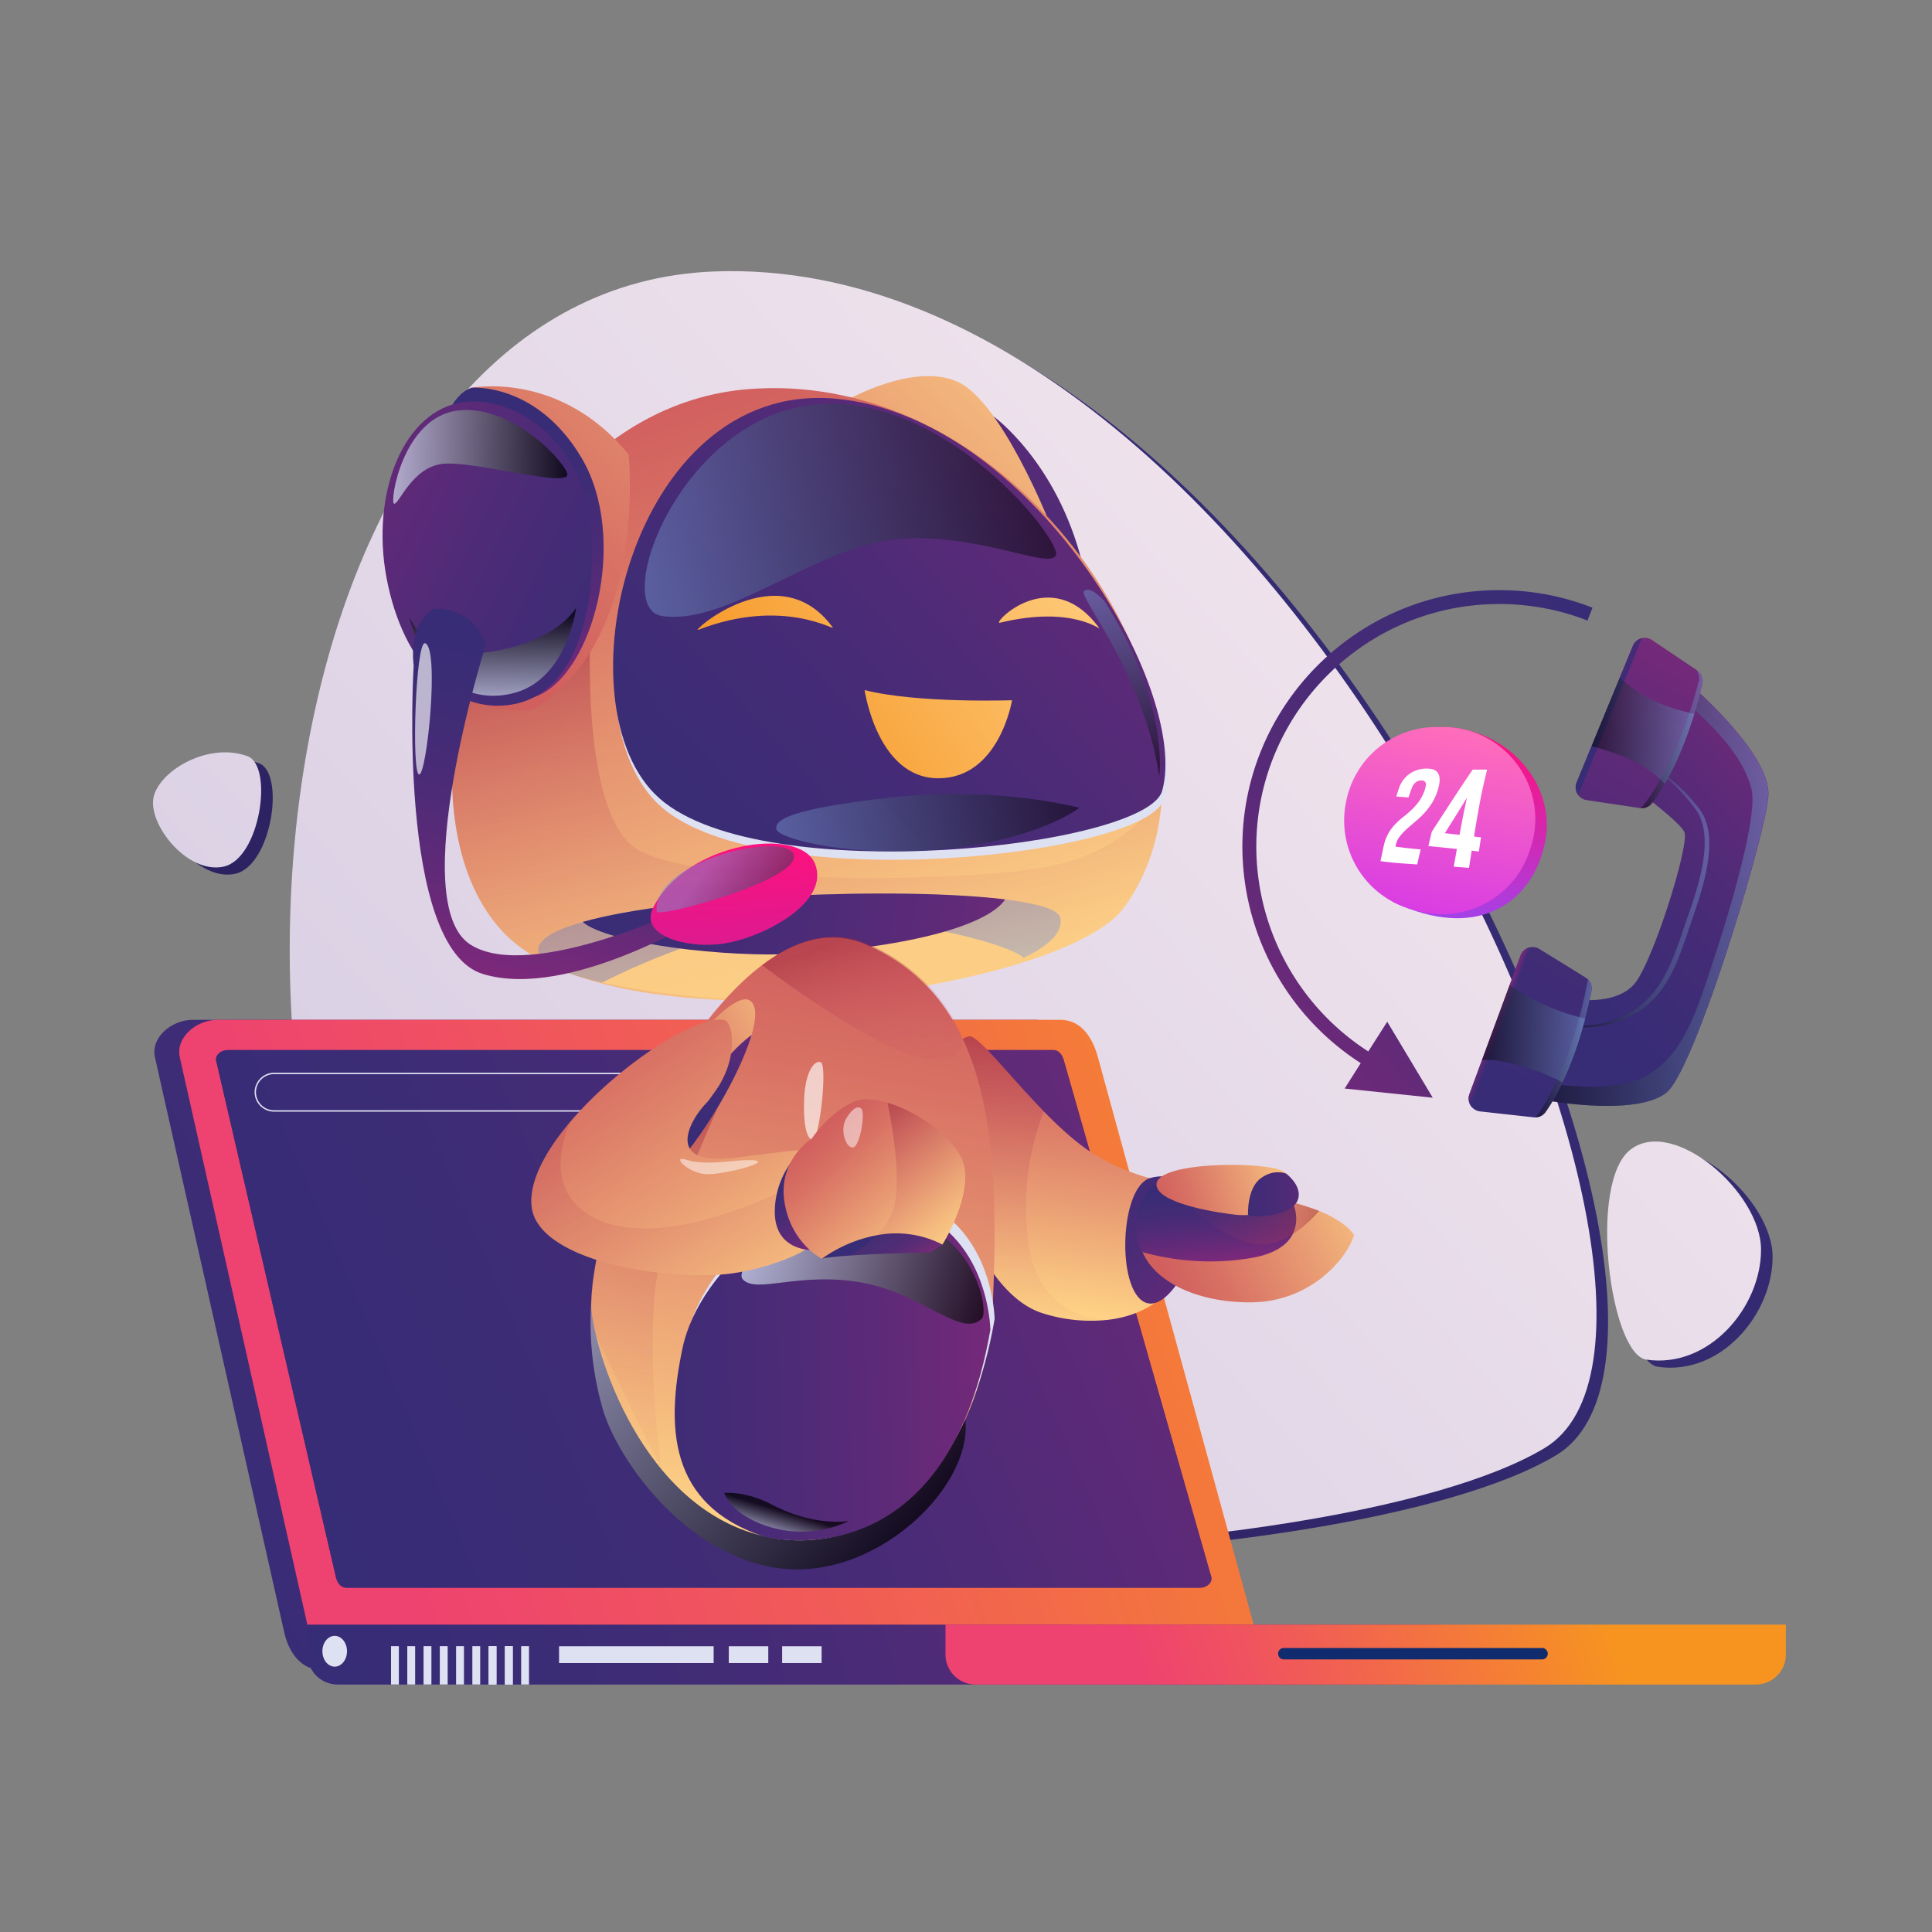 <svg xmlns="http://www.w3.org/2000/svg" xmlns:xlink="http://www.w3.org/1999/xlink" viewBox="0 0 1080 1080"><rect x="0" y="0" width="1080" height="1080" fill="#808080" stroke="none"/><defs><style>.cls-1,.cls-14{fill:url(#linear-gradient);}.cls-1{clip-rule:evenodd;}.cls-2{isolation:isolate;}.cls-3{fill:url(#New_Gradient_Swatch);}.cls-4{fill:url(#New_Gradient_Swatch-2);}.cls-5{fill:url(#New_Gradient_Swatch-3);}.cls-6{fill:url(#Áåçûìÿííûé_ãðàäèåíò_36);}.cls-7{fill:url(#Áåçûìÿííûé_ãðàäèåíò_36-2);}.cls-8{fill:url(#Áåçûìÿííûé_ãðàäèåíò_36-3);}.cls-9{fill:url(#Áåçûìÿííûé_ãðàäèåíò_12);}.cls-10{fill:url(#Áåçûìÿííûé_ãðàäèåíò_10);}.cls-11,.cls-59,.cls-65{fill:#fff;}.cls-12,.cls-13,.cls-14,.cls-17,.cls-18,.cls-19,.cls-20{fill-rule:evenodd;}.cls-12{fill:url(#linear-gradient-2);}.cls-13{fill:url(#linear-gradient-3);}.cls-15{clip-path:url(#clip-path);}.cls-16{fill:url(#linear-gradient-5);}.cls-17{fill:url(#linear-gradient-6);}.cls-18{fill:url(#linear-gradient-7);}.cls-19{fill:#102b6e;}.cls-20,.cls-21{fill:#dee1f1;}.cls-22,.cls-48,.cls-49,.cls-57,.cls-58{opacity:0.72;}.cls-22,.cls-45,.cls-46,.cls-47,.cls-48,.cls-49,.cls-57,.cls-58,.cls-69,.cls-72,.cls-73,.cls-76,.cls-77,.cls-80,.cls-81{mix-blend-mode:screen;}.cls-22{fill:url(#Áåçûìÿííûé_ãðàäèåíò_143);}.cls-23{fill:none;stroke:#00a0e8;stroke-miterlimit:22.93;stroke-width:0.19px;}.cls-24{fill:url(#linear-gradient-8);}.cls-25,.cls-29,.cls-36,.cls-52,.cls-56,.cls-61,.cls-66{opacity:0.51;}.cls-25{fill:url(#linear-gradient-9);}.cls-26{fill:url(#linear-gradient-10);}.cls-27{fill:url(#linear-gradient-11);}.cls-28{fill:url(#linear-gradient-12);}.cls-29{fill:url(#linear-gradient-13);}.cls-30{fill:url(#linear-gradient-14);}.cls-31{fill:url(#linear-gradient-15);}.cls-32{fill:url(#linear-gradient-16);}.cls-33{fill:url(#linear-gradient-17);}.cls-34{fill:url(#linear-gradient-18);}.cls-35{fill:url(#linear-gradient-19);}.cls-36{fill:url(#linear-gradient-20);}.cls-37,.cls-45,.cls-46,.cls-47,.cls-65,.cls-69,.cls-72,.cls-73,.cls-76,.cls-77,.cls-80,.cls-81{opacity:0.5;}.cls-37{mix-blend-mode:multiply;fill:url(#Áåçûìÿííûé_ãðàäèåíò_416);}.cls-38{fill:url(#linear-gradient-21);}.cls-39{fill:url(#linear-gradient-22);}.cls-40{fill:url(#linear-gradient-23);}.cls-41{fill:url(#linear-gradient-24);}.cls-42{fill:url(#linear-gradient-25);}.cls-43{fill:url(#linear-gradient-26);}.cls-44{fill:url(#linear-gradient-27);}.cls-45{fill:url(#Áåçûìÿííûé_ãðàäèåíò_54);}.cls-46{fill:url(#Áåçûìÿííûé_ãðàäèåíò_54-2);}.cls-47{fill:url(#Áåçûìÿííûé_ãðàäèåíò_54-3);}.cls-48{fill:url(#Áåçûìÿííûé_ãðàäèåíò_143-2);}.cls-49{fill:url(#Áåçûìÿííûé_ãðàäèåíò_134);}.cls-50{fill:url(#linear-gradient-28);}.cls-51{fill:url(#linear-gradient-29);}.cls-52{fill:url(#linear-gradient-30);}.cls-53{fill:url(#linear-gradient-31);}.cls-54{fill:url(#linear-gradient-32);}.cls-55{fill:url(#linear-gradient-33);}.cls-56{fill:url(#linear-gradient-34);}.cls-57{fill:url(#Áåçûìÿííûé_ãðàäèåíò_134-2);}.cls-58{fill:url(#Áåçûìÿííûé_ãðàäèåíò_143-3);}.cls-59{opacity:0.65;}.cls-60{fill:url(#linear-gradient-35);}.cls-61{fill:url(#linear-gradient-36);}.cls-62{fill:url(#linear-gradient-37);}.cls-63{fill:url(#linear-gradient-38);}.cls-64{fill:url(#linear-gradient-39);}.cls-66{fill:url(#linear-gradient-40);}.cls-67{fill:url(#linear-gradient-41);}.cls-68{fill:url(#Áåçûìÿííûé_ãðàäèåíò_3);}.cls-69{fill:url(#Áåçûìÿííûé_ãðàäèåíò_54-4);}.cls-70{fill:url(#linear-gradient-42);}.cls-71{fill:url(#linear-gradient-43);}.cls-72{fill:url(#Áåçûìÿííûé_ãðàäèåíò_54-5);}.cls-73{fill:url(#Áåçûìÿííûé_ãðàäèåíò_54-6);}.cls-74{fill:url(#linear-gradient-44);}.cls-75{fill:url(#linear-gradient-45);}.cls-76{fill:url(#Áåçûìÿííûé_ãðàäèåíò_54-7);}.cls-77{fill:url(#Áåçûìÿííûé_ãðàäèåíò_54-8);}.cls-78{fill:url(#linear-gradient-46);}.cls-79{fill:url(#linear-gradient-47);}.cls-80{fill:url(#Áåçûìÿííûé_ãðàäèåíò_54-9);}.cls-81{fill:url(#Áåçûìÿííûé_ãðàäèåíò_54-10);}</style><linearGradient id="linear-gradient" x1="748.3" y1="586.55" x2="171.9" y2="835.31" gradientUnits="userSpaceOnUse"><stop offset="0" stop-color="#7d287a"/><stop offset="0.25" stop-color="#612a78"/><stop offset="0.52" stop-color="#4a2b77"/><stop offset="0.78" stop-color="#3c2c76"/><stop offset="1" stop-color="#372c76"/></linearGradient><linearGradient id="New_Gradient_Swatch" x1="151.83" y1="901.43" x2="855.35" y2="254.12" gradientUnits="userSpaceOnUse"><stop offset="0" stop-color="#231b51"/><stop offset="0.32" stop-color="#2d2363"/><stop offset="0.68" stop-color="#342a71"/><stop offset="1" stop-color="#372c76"/></linearGradient><linearGradient id="New_Gradient_Swatch-2" x1="439.69" y1="1161.88" x2="1133.96" y2="523.08" xlink:href="#New_Gradient_Swatch"/><linearGradient id="New_Gradient_Swatch-3" x1="-96.01" y1="659.18" x2="608.77" y2="10.72" xlink:href="#New_Gradient_Swatch"/><linearGradient id="Áåçûìÿííûé_ãðàäèåíò_36" x1="145.35" y1="897.43" x2="848.88" y2="250.12" gradientUnits="userSpaceOnUse"><stop offset="0.02" stop-color="#d4cbe2"/><stop offset="1" stop-color="#f3e6ee"/></linearGradient><linearGradient id="Áåçûìÿííûé_ãðàäèåíò_36-2" x1="433.22" y1="1157.88" x2="1127.49" y2="519.08" xlink:href="#Áåçûìÿííûé_ãðàäèåíò_36"/><linearGradient id="Áåçûìÿííûé_ãðàäèåíò_36-3" x1="-102.48" y1="655.18" x2="602.3" y2="6.72" xlink:href="#Áåçûìÿííûé_ãðàäèåíò_36"/><linearGradient id="Áåçûìÿííûé_ãðàäèåíò_12" x1="304.31" y1="446.3" x2="304.31" y2="340.77" gradientTransform="translate(589.84 14.77) rotate(11.26)" gradientUnits="userSpaceOnUse"><stop offset="0" stop-color="#a242ea"/><stop offset="1" stop-color="#fe117e"/></linearGradient><linearGradient id="Áåçûìÿííûé_ãðàäèåíò_10" x1="297.38" y1="445.5" x2="297.38" y2="340.76" gradientTransform="translate(589.84 14.77) rotate(11.26)" gradientUnits="userSpaceOnUse"><stop offset="0" stop-color="#d93de3"/><stop offset="1" stop-color="#ff6dba"/></linearGradient><linearGradient id="linear-gradient-2" x1="669.98" y1="597.96" x2="83.87" y2="917.11" xlink:href="#linear-gradient"/><linearGradient id="linear-gradient-3" x1="817.44" y1="606.46" x2="133.03" y2="845.52" gradientUnits="userSpaceOnUse"><stop offset="0" stop-color="#f79420"/><stop offset="0.58" stop-color="#f15c56"/><stop offset="0.9" stop-color="#ee4270"/></linearGradient><clipPath id="clip-path"><path class="cls-1" d="M126.92,587H588.74c3.33,0,5.14,2.85,6,6l82.34,288.47c.91,3.2-2.73,6.06-6,6.06H193.76c-3.33,0-5.3-2.81-6-6.06L120.87,593.06c-.75-3.24,2.72-6,6-6"/></clipPath><linearGradient id="linear-gradient-5" x1="748.31" y1="586.57" x2="171.91" y2="835.34" xlink:href="#linear-gradient"/><linearGradient id="linear-gradient-6" x1="786.03" y1="833.76" x2="210.03" y2="1006.08" xlink:href="#linear-gradient"/><linearGradient id="linear-gradient-7" x1="887.59" y1="877.85" x2="620.63" y2="973.71" xlink:href="#linear-gradient-3"/><linearGradient id="Áåçûìÿííûé_ãðàäèåíò_143" x1="302.34" y1="682.59" x2="503.51" y2="857.34" gradientUnits="userSpaceOnUse"><stop offset="0" stop-color="#d5dff1"/><stop offset="1"/></linearGradient><linearGradient id="linear-gradient-8" x1="-1377.76" y1="735.78" x2="-1359.07" y2="586.93" gradientTransform="translate(1962.06)" gradientUnits="userSpaceOnUse"><stop offset="0" stop-color="#ffd587"/><stop offset="0.41" stop-color="#ea9f74"/><stop offset="0.8" stop-color="#d87164"/><stop offset="1" stop-color="#d15f5e"/></linearGradient><linearGradient id="linear-gradient-9" x1="-1390.68" y1="738.34" x2="-1390.68" y2="579.31" gradientTransform="translate(1962.06)" gradientUnits="userSpaceOnUse"><stop offset="0" stop-color="#c0445f" stop-opacity="0.1"/><stop offset="0.18" stop-color="#bf435e" stop-opacity="0.12"/><stop offset="0.34" stop-color="#bd415c" stop-opacity="0.2"/><stop offset="0.51" stop-color="#b83e57" stop-opacity="0.32"/><stop offset="0.67" stop-color="#b23951" stop-opacity="0.49"/><stop offset="0.83" stop-color="#aa344a" stop-opacity="0.72"/><stop offset="0.99" stop-color="#a02c40" stop-opacity="0.99"/><stop offset="1" stop-color="#a02c40"/></linearGradient><linearGradient id="linear-gradient-10" x1="-1260.19" y1="747.45" x2="-1370.22" y2="626.64" gradientTransform="translate(1962.06)" xlink:href="#linear-gradient"/><linearGradient id="linear-gradient-11" x1="-1186.06" y1="651.96" x2="-1312.26" y2="709.94" xlink:href="#linear-gradient-8"/><linearGradient id="linear-gradient-12" x1="-1280.15" y1="705.34" x2="-1284.88" y2="658.94" gradientTransform="translate(1962.06)" xlink:href="#linear-gradient"/><linearGradient id="linear-gradient-13" x1="-1296.26" y1="684.13" x2="-1224.69" y2="684.13" xlink:href="#linear-gradient-9"/><linearGradient id="linear-gradient-14" x1="-1230.85" y1="651.72" x2="-1312.83" y2="676.8" xlink:href="#linear-gradient-8"/><linearGradient id="linear-gradient-15" x1="-1202.08" y1="667.31" x2="-1288.91" y2="667.85" gradientTransform="translate(1962.06)" xlink:href="#linear-gradient"/><linearGradient id="linear-gradient-16" x1="-1288.45" y1="214.86" x2="-1141.62" y2="366.54" gradientTransform="matrix(-1, 0, 0, 1, -642.28, 0)" xlink:href="#linear-gradient"/><linearGradient id="linear-gradient-17" x1="-1259.61" y1="167.11" x2="-998.71" y2="437.72" gradientTransform="matrix(-1, 0, 0, 1, -642.28, 0)" xlink:href="#linear-gradient-8"/><linearGradient id="linear-gradient-18" x1="-1076.93" y1="935.71" x2="-1032.53" y2="582.2" gradientTransform="matrix(-0.98, 0.19, 0.19, 0.98, -741.52, -151.18)" xlink:href="#linear-gradient-8"/><linearGradient id="linear-gradient-19" x1="-1024.41" y1="624.93" x2="-967.78" y2="713.38" gradientTransform="matrix(-1, 0, 0, 1, -642.28, 0)" xlink:href="#linear-gradient-8"/><linearGradient id="linear-gradient-20" x1="-1057.95" y1="927.87" x2="-1057.95" y2="697.05" gradientTransform="matrix(-0.98, 0.19, 0.19, 0.98, -741.52, -151.18)" xlink:href="#linear-gradient-9"/><linearGradient id="Áåçûìÿííûé_ãðàäèåíò_416" x1="-1039.34" y1="922.93" x2="-1039.34" y2="855.8" gradientTransform="matrix(-0.98, 0.19, 0.19, 0.98, -741.52, -151.18)" gradientUnits="userSpaceOnUse"><stop offset="0" stop-color="#8fa1d2"/><stop offset="1" stop-color="#735ea8"/></linearGradient><linearGradient id="linear-gradient-21" x1="-1256.4" y1="541.53" x2="-934.82" y2="485.71" gradientTransform="matrix(-1, 0, 0, 1, -642.28, 0)" xlink:href="#linear-gradient"/><linearGradient id="linear-gradient-22" x1="-1320.11" y1="204.13" x2="-977.91" y2="514.78" gradientTransform="matrix(-1, 0, 0, 1, -642.28, 0)" xlink:href="#linear-gradient"/><linearGradient id="linear-gradient-23" x1="-1155.55" y1="66.78" x2="-894.65" y2="337.39" gradientTransform="matrix(-1, 0, 0, 1, -642.28, 0)" xlink:href="#linear-gradient-8"/><linearGradient id="linear-gradient-24" x1="-929.18" y1="373.25" x2="-929.18" y2="199.8" gradientTransform="matrix(-1, -0.01, -0.01, 1, -642.22, 12.34)" xlink:href="#linear-gradient"/><linearGradient id="linear-gradient-25" x1="-793.39" y1="250.15" x2="-1038.52" y2="370.28" gradientTransform="matrix(-1, 0, 0, 1, -642.28, 0)" xlink:href="#linear-gradient"/><linearGradient id="linear-gradient-26" x1="-1270.1" y1="209.29" x2="-1016.48" y2="388.89" gradientTransform="matrix(-1, 0, 0, 1, -642.28, 0)" gradientUnits="userSpaceOnUse"><stop offset="0" stop-color="#ffda95"/><stop offset="0.21" stop-color="#fece81"/><stop offset="0.63" stop-color="#fab04f"/><stop offset="1" stop-color="#f6921e"/></linearGradient><linearGradient id="linear-gradient-27" x1="-1321.95" y1="282.52" x2="-1068.34" y2="462.12" xlink:href="#linear-gradient-26"/><linearGradient id="Áåçûìÿííûé_ãðàäèåíò_54" x1="-1220.66" y1="651.65" x2="-990.65" y2="651.65" gradientTransform="matrix(-0.98, 0.19, 0.19, 0.98, -741.52, -151.18)" gradientUnits="userSpaceOnUse"><stop offset="0"/><stop offset="1" stop-color="#7592cb"/></linearGradient><linearGradient id="Áåçûìÿííûé_ãðàäèåíò_54-2" x1="-1206.45" y1="837.42" x2="-1037.9" y2="837.42" xlink:href="#Áåçûìÿííûé_ãðàäèåíò_54"/><linearGradient id="Áåçûìÿííûé_ãðàäèåíò_54-3" x1="-1244.48" y1="837.41" x2="-1244.48" y2="727.58" xlink:href="#Áåçûìÿííûé_ãðàäèåíò_54"/><linearGradient id="Áåçûìÿííûé_ãðàäèåíò_143-2" x1="-919.34" y1="372" x2="-919.34" y2="322.35" gradientTransform="matrix(-1, -0.01, -0.01, 1, -642.22, 12.34)" xlink:href="#Áåçûìÿííûé_ãðàäèåíò_143"/><linearGradient id="Áåçûìÿííûé_ãðàäèåíò_134" x1="-960.62" y1="238.64" x2="-863.34" y2="238.64" gradientTransform="matrix(-1, -0.01, -0.01, 1, -642.22, 12.34)" gradientUnits="userSpaceOnUse"><stop offset="0"/><stop offset="1" stop-color="#d5dff1"/></linearGradient><linearGradient id="linear-gradient-28" x1="-1325.46" y1="287.47" x2="-1071.84" y2="467.06" xlink:href="#linear-gradient-26"/><linearGradient id="linear-gradient-29" x1="-1080.73" y1="300.91" x2="-1038.69" y2="-33.75" gradientTransform="matrix(-0.96, -0.29, -0.29, 0.96, -528.61, 261.14)" xlink:href="#linear-gradient-8"/><linearGradient id="linear-gradient-30" x1="-986.31" y1="280.43" x2="-986.31" y2="73.43" gradientTransform="matrix(-0.96, -0.29, -0.29, 0.96, -528.61, 261.14)" xlink:href="#linear-gradient-9"/><linearGradient id="linear-gradient-31" x1="-1215.97" y1="763.36" x2="-940.51" y2="770.64" gradientTransform="matrix(-1, 0, 0, 1, -642.28, 0)" xlink:href="#linear-gradient"/><linearGradient id="linear-gradient-32" x1="-1105.08" y1="572.72" x2="-977.8" y2="637.98" gradientTransform="matrix(-1, 0, 0, 1, -642.28, 0)" gradientUnits="userSpaceOnUse"><stop offset="0" stop-color="#ffd587"/><stop offset="0.22" stop-color="#efac79"/><stop offset="0.44" stop-color="#e28a6d"/><stop offset="0.65" stop-color="#d97265"/><stop offset="0.84" stop-color="#d36460"/><stop offset="1" stop-color="#d15f5e"/></linearGradient><linearGradient id="linear-gradient-33" x1="-1058.61" y1="555.66" x2="-1029.48" y2="640.61" gradientTransform="matrix(-1, 0, 0, 1, -642.28, 0)" xlink:href="#linear-gradient"/><linearGradient id="linear-gradient-34" x1="-1148.59" y1="624.25" x2="-1111.38" y2="524.74" gradientTransform="matrix(-1, 0, 0, 1, -642.28, 0)" xlink:href="#linear-gradient-9"/><linearGradient id="Áåçûìÿííûé_ãðàäèåíò_134-2" x1="-1168.75" y1="136.71" x2="-1032.58" y2="136.71" gradientTransform="matrix(-0.96, -0.29, -0.29, 0.96, -528.61, 261.14)" xlink:href="#Áåçûìÿííûé_ãðàäèåíò_134"/><linearGradient id="Áåçûìÿííûé_ãðàäèåíò_143-3" x1="-1093.91" y1="294.1" x2="-1093.91" y2="278.38" gradientTransform="matrix(-0.96, -0.29, -0.29, 0.96, -528.61, 261.14)" xlink:href="#Áåçûìÿííûé_ãðàäèåíò_143"/><linearGradient id="linear-gradient-35" x1="877" y1="743.02" x2="1023.63" y2="584.36" gradientTransform="matrix(-0.98, -0.19, -0.19, 0.98, 1435.9, 184.78)" xlink:href="#linear-gradient-8"/><linearGradient id="linear-gradient-36" x1="850.29" y1="773.41" x2="1057.28" y2="549.44" gradientTransform="matrix(-0.98, -0.19, -0.19, 0.98, 1435.9, 184.78)" xlink:href="#linear-gradient-9"/><linearGradient id="linear-gradient-37" x1="1070.96" y1="623.18" x2="1070.96" y2="571.47" gradientTransform="matrix(-0.84, 0.55, 0.55, 0.84, 1019.63, -415.36)" xlink:href="#linear-gradient"/><linearGradient id="linear-gradient-38" x1="1029.7" y1="661.19" x2="1041.51" y2="567.18" gradientTransform="matrix(-0.84, 0.55, 0.55, 0.84, 1019.63, -415.36)" xlink:href="#linear-gradient-8"/><linearGradient id="linear-gradient-39" x1="1050.94" y1="660.04" x2="1050.94" y2="629.7" gradientTransform="matrix(-0.84, 0.55, 0.55, 0.84, 1019.63, -415.36)" xlink:href="#linear-gradient"/><linearGradient id="linear-gradient-40" x1="1026.06" y1="660.04" x2="1026.06" y2="576.88" gradientTransform="matrix(-0.84, 0.55, 0.55, 0.84, 1019.63, -415.36)" xlink:href="#linear-gradient-9"/><linearGradient id="linear-gradient-41" x1="293.76" y1="610.94" x2="317.85" y2="419.1" gradientTransform="translate(61.75 -91.4) rotate(6.38)" xlink:href="#linear-gradient"/><linearGradient id="Áåçûìÿííûé_ãðàäèåíò_3" x1="394.36" y1="342.15" x2="394.36" y2="286.83" gradientTransform="translate(3.93 200.94) rotate(-2.22)" gradientUnits="userSpaceOnUse"><stop offset="0" stop-color="#dd1a8f"/><stop offset="1" stop-color="#fe117e"/></linearGradient><linearGradient id="Áåçûìÿííûé_ãðàäèåíò_54-4" x1="446.21" y1="521.84" x2="394.43" y2="485.44" gradientTransform="matrix(1, 0, 0, 1, 0, 0)" xlink:href="#Áåçûìÿííûé_ãðàäèåíò_54"/><linearGradient id="linear-gradient-42" x1="665.06" y1="582.03" x2="931.22" y2="352.28" xlink:href="#linear-gradient"/><linearGradient id="linear-gradient-43" x1="1021.72" y1="411.49" x2="872.86" y2="564.66" gradientTransform="translate(14.01 -28.08) rotate(1.74)" xlink:href="#linear-gradient"/><linearGradient id="Áåçûìÿííûé_ãðàäèåíò_54-5" x1="862.18" y1="500.8" x2="988.35" y2="500.8" gradientTransform="translate(14.01 -28.08) rotate(1.74)" xlink:href="#Áåçûìÿííûé_ãðàäèåíò_54"/><linearGradient id="Áåçûìÿííûé_ãðàäèåíò_54-6" x1="878.58" y1="504.31" x2="956.17" y2="504.31" gradientTransform="translate(14.01 -28.08) rotate(1.74)" xlink:href="#Áåçûìÿííûé_ãðàäèåíò_54"/><linearGradient id="linear-gradient-44" x1="948.71" y1="347.21" x2="804.71" y2="614.18" gradientTransform="translate(14.01 -28.08) rotate(1.74)" xlink:href="#linear-gradient"/><linearGradient id="linear-gradient-45" x1="871.59" y1="383.3" x2="900.72" y2="403.12" gradientTransform="translate(14.01 -28.08) rotate(1.74)" xlink:href="#linear-gradient"/><linearGradient id="Áåçûìÿííûé_ãðàäèåíò_54-7" x1="917.34" y1="413.04" x2="949.79" y2="413.04" gradientTransform="translate(14.01 -28.08) rotate(1.74)" xlink:href="#Áåçûìÿííûé_ãðàäèåíò_54"/><linearGradient id="Áåçûìÿííûé_ãðàäèåíò_54-8" x1="888.79" y1="408.95" x2="945.64" y2="408.95" gradientTransform="translate(14.01 -28.08) rotate(1.74)" xlink:href="#Áåçûìÿííûé_ãðàäèåíò_54"/><linearGradient id="linear-gradient-46" x1="978.21" y1="363.13" x2="834.21" y2="630.1" gradientTransform="translate(14.01 -28.08) rotate(1.74)" xlink:href="#linear-gradient"/><linearGradient id="linear-gradient-47" x1="830.43" y1="572.6" x2="844.18" y2="577.45" gradientTransform="translate(14.01 -28.08) rotate(1.74)" gradientUnits="userSpaceOnUse"><stop offset="0.62" stop-color="#7d287a"/><stop offset="0.72" stop-color="#612a78"/><stop offset="0.82" stop-color="#4a2b77"/><stop offset="0.92" stop-color="#3c2c76"/><stop offset="1" stop-color="#372c76"/></linearGradient><linearGradient id="Áåçûìÿííûé_ãðàäèåíò_54-9" x1="863.9" y1="587.87" x2="892.97" y2="587.87" gradientTransform="translate(14.01 -28.08) rotate(1.74)" xlink:href="#Áåçûìÿííûé_ãðàäèåíò_54"/><linearGradient id="Áåçûìÿííûé_ãðàäèåíò_54-10" x1="832.88" y1="580.13" x2="889.85" y2="580.13" gradientTransform="translate(14.01 -28.08) rotate(1.74)" xlink:href="#Áåçûìÿííûé_ãðàäèåíò_54"/></defs><g class="cls-2"><g id="Layer_1" data-name="Layer 1"><path class="cls-3" d="M230.66,806.33c48.87,91.76,520.43,78.41,639.24,7.15S724.81,143.26,405.48,155.76C172.34,164.88,105.24,570.84,230.66,806.33Z"/><path class="cls-4" d="M926.78,764.05c-20.19-2.94-32.78-98.87-8.88-117.4s73,23.78,73,55.94S961.83,769.17,926.78,764.05Z"/><path class="cls-5" d="M144.81,426.71c14.69,5.41,7.15,57.44-13.45,61.77S88.18,463.6,92.54,448.72,123.55,418.88,144.81,426.71Z"/><path class="cls-6" d="M224.19,802.33c48.87,91.76,520.43,78.41,639.24,7.15S718.34,139.26,399,151.76C165.87,160.88,98.77,566.84,224.19,802.33Z"/><path class="cls-7" d="M920.31,760.05c-20.2-2.94-32.78-98.87-8.88-117.4s73,23.78,73,55.94S955.36,765.17,920.31,760.05Z"/><path class="cls-8" d="M138.34,422.71c14.69,5.41,7.15,57.44-13.46,61.77S81.71,459.6,86.07,444.72,117.08,414.88,138.34,422.71Z"/><path class="cls-9" d="M812.75,406.76c35.25,4.43,60.12,37,49.38,70.16-.16.51-.33,1-.49,1.53-8.34,26-35.75,47.62-82.39,26,0,0-25.94-26-20.4-52.9.08-.4.16-.8.25-1.2C764.1,426.54,794.65,404.49,812.75,406.76Z"/><path class="cls-10" d="M803.17,406.4h3.73c34.83.17,59.54,34.18,48.8,67.31-.16.51-.33,1-.49,1.53a51.55,51.55,0,0,1-62,34.16l-3.19-.82a51.51,51.51,0,0,1-37.58-60.21c.08-.4.16-.8.25-1.2A51.46,51.46,0,0,1,803.17,406.4Z"/><path class="cls-11" d="M796.35,441.86c.75-2.17.95-3.62.56-4.39a2.41,2.41,0,0,0-2.3-1.19,5.18,5.18,0,0,0-3.15,1,7,7,0,0,0-2.36,3.5c-.73,2-1.07,3-1.75,5-2.73-.21-4.09-.32-6.82-.55.56-1.79.85-2.67,1.45-4.42a16.16,16.16,0,0,1,6-8.25,16.49,16.49,0,0,1,9.55-2.91c3.54,0,5.66,1,6.63,3.1s.78,5.14-.52,9.19a30.46,30.46,0,0,1-3.26,7.11,37.92,37.92,0,0,1-4.44,5.73,58.59,58.59,0,0,1-5,4.69q-2.55,2.14-4.73,4.11a31.55,31.55,0,0,0-3.72,4,11.55,11.55,0,0,0-2.14,4.43,9.36,9.36,0,0,0-.24,1.27c5.18.68,8.06,1,14.05,1.56-.77,3.28-1.15,4.95-1.94,8.37-9.38-.6-13.82-.88-20.52-1.82.69-3.28,1-4.84,1.67-7.85a26.63,26.63,0,0,1,2.59-7.39,25.21,25.21,0,0,1,3.79-5.2,42.78,42.78,0,0,1,4.52-4.13q2.38-1.87,4.69-4a35.48,35.48,0,0,0,4.2-4.76A23.57,23.57,0,0,0,796.35,441.86Z"/><path class="cls-11" d="M800.35,465c9.22-14.24,13.66-21.18,22.88-34.8h8.09c-3.51,14-4.88,22.29-7.34,37.41l3.92.49c-.51,3.21-.75,4.8-1.22,7.9l-4-.49c-.62,3.95-.92,5.9-1.5,9.64-3.38-.3-5.1-.43-8.51-.68.68-3.91,1-5.9,1.74-9.9-6.48-.69-9.74-1-15.94-1.62C799.25,469.76,799.61,468.17,800.35,465Zm15.53,1.68c1.53-8.35,2.34-12.58,4.16-20.72-4.94,7.95-7.37,11.88-12.38,19.82Z"/><path class="cls-12" d="M107.64,570.09H578.87c11.55,0,18,9.87,21,21l88.23,321.45c3.06,11.15-9.45,21-21,21H179.9c-11.56,0-18.48-9.74-21-21L86.63,591.1c-2.54-11.28,9.45-21,21-21"/><path class="cls-13" d="M121.53,570.09H592.76c11.56,0,18,9.87,21,21L702,912.55c3.06,11.15-9.46,21-21,21H193.79c-11.55,0-18.48-9.74-21-21L100.52,591.1c-2.53-11.28,9.46-21,21-21"/><path class="cls-14" d="M126.92,587H588.74c3.33,0,5.14,2.85,6,6l82.34,288.47c.91,3.2-2.73,6.06-6,6.06H193.76c-3.33,0-5.3-2.81-6-6.06L120.87,593.06c-.75-3.24,2.72-6,6-6"/><g class="cls-15"><rect class="cls-16" x="120.12" y="587.01" width="557.92" height="300.58"/></g><path class="cls-17" d="M171.93,908.18H805v16.74a16.79,16.79,0,0,1-16.74,16.74H188.66a16.79,16.79,0,0,1-16.73-16.74Z"/><path class="cls-18" d="M528.54,908.18H998.31v16.74a16.79,16.79,0,0,1-16.73,16.74H545.28a16.79,16.79,0,0,1-16.74-16.74Z"/><path class="cls-19" d="M717.84,921.24h144a3.19,3.19,0,1,1,0,6.37h-144a3.19,3.19,0,1,1,0-6.37"/><path class="cls-20" d="M187.1,914.45c3.8,0,6.88,3.85,6.88,8.61s-3.08,8.61-6.88,8.61-6.88-3.85-6.88-8.61,3.08-8.61,6.88-8.61"/><rect class="cls-21" x="312.52" y="920.27" width="86.42" height="9.39"/><rect class="cls-21" x="407.4" y="920.27" width="22.07" height="9.39"/><rect class="cls-21" x="437.22" y="920.27" width="22.07" height="9.39"/><rect class="cls-21" x="218.58" y="920.22" width="4.39" height="21.43"/><rect class="cls-21" x="227.68" y="920.22" width="4.39" height="21.43"/><rect class="cls-21" x="236.77" y="920.22" width="4.39" height="21.43"/><rect class="cls-21" x="245.86" y="920.22" width="4.39" height="21.43"/><rect class="cls-21" x="254.96" y="920.22" width="4.39" height="21.43"/><rect class="cls-21" x="264.05" y="920.22" width="4.39" height="21.43"/><rect class="cls-21" x="273.14" y="920.22" width="4.39" height="21.43"/><rect class="cls-21" x="273.14" y="920.22" width="4.39" height="21.43"/><rect class="cls-21" x="282.24" y="920.22" width="4.39" height="21.43"/><rect class="cls-21" x="282.24" y="920.22" width="4.39" height="21.43"/><rect class="cls-21" x="291.33" y="920.22" width="4.39" height="21.43"/><path class="cls-21" d="M153.2,599.66H492.85c13.91,0,19.36,21.76,2.11,21.76H153.2a10.93,10.93,0,0,1-10.88-10.88h0a10.93,10.93,0,0,1,10.88-10.88m339.65.78H153.2a10.11,10.11,0,0,0-10.1,10.1h0a10.11,10.11,0,0,0,10.1,10.1H495C511.17,620.64,505.75,600.44,492.85,600.44Z"/><path class="cls-22" d="M330.49,728.5a173.71,173.71,0,0,0,6.58,59.58c9.31,30.74,49.84,84.94,102.58,89S543.91,830,539.59,793.46,330.49,728.5,330.49,728.5Z"/><path class="cls-23" d="M491.93,600.05H462.64l4.86,21h29.32C508.91,621,510.3,600.05,491.93,600.05Z"/><path class="cls-24" d="M670,662.76s0,33.38-13.42,54.22c-7.63,11.87-21,18.68-36.36,20.71a88.54,88.54,0,0,1-37.13-3.51c-28.93-8.9-47.92-54-58.13-98.3s14.33-57.74,17.8-56.49c6.41,2.33,22.43,23.17,40.84,42C593,631,603,640,612.63,645.83,641.26,663.09,670,662.76,670,662.76Z"/><path class="cls-25" d="M620.25,737.69a88.54,88.54,0,0,1-37.13-3.51c-28.93-8.9-47.92-54-58.13-98.3s14.33-57.74,17.8-56.49c6.41,2.33,22.43,23.17,40.84,42,0,0-14.87,31.8-8.5,74.9S620.25,737.69,620.25,737.69Z"/><path class="cls-26" d="M642.76,658.6C626,663.83,624,720.77,640,728s38.34-42.59,30-65.27C670,662.76,655.11,654.74,642.76,658.6Z"/><path class="cls-27" d="M644.25,665.22s-11.93,11.83-6.82,31S668.1,728.44,700.05,728s52.4-23.47,56.87-37.49c0,0-5.75-11.8-37.06-19-21.29-4.93-49.84-8.73-49.84-8.73S655.19,660.57,644.25,665.22Z"/><path class="cls-28" d="M638.69,699.93a139.44,139.44,0,0,0,61.36,3.2c33.23-6,23.1-29.71,23.1-29.71s-16.28-8.18-31.19-11.17-47.24,0-47.24,0S627.05,677.56,638.69,699.93Z"/><path class="cls-29" d="M665.8,674.41s14.76,16.05,33.93,20.73,37.64-18.24,37.64-18.24-9.82-3.5-12.92-4.27S665.8,674.41,665.8,674.41Z"/><path class="cls-30" d="M646.72,663.66c-4.8-14.79,61.73-14.59,70.58-8.9,3.93,2.54,10.63,11.3,7.87,16.65s-24.61,8.62-33.76,7.71S649.87,673.37,646.72,663.66Z"/><path class="cls-31" d="M697.64,679.2s-.68-14.56,6.88-20.36S719,656.07,719,656.07s9.91,7.38,6.2,15.34S702.57,681.26,697.64,679.2Z"/><path class="cls-32" d="M555.46,232.81s35.22,25.25,49.47,81.67-67.73-13.25-67.73-13.25Z"/><path class="cls-33" d="M586.47,291.73S559.65,224,535,213.27s-61.4,10.37-61.4,10.37Z"/><path class="cls-34" d="M281.28,521.09c64.56,68.34,312.29,33.41,346.93-13.63,13.8-18.73,20.59-41.23,21.47-65.28v-.07c3.64-103-101.26-234.77-231.19-224.6-88,6.92-146.31,92.06-161.7,173.9C247.12,442.57,254.21,492.44,281.28,521.09Z"/><path class="cls-35" d="M336.58,549.28c32.79,7.44,80.86,11.21,112.33,9.37,58.43-3.42,100.16-12.4,123.16-23.17h0c15.14-7.1,22.17-14.91,20.65-22.43-.92-4.58-12.63-8-30.88-10.26-53.62-6.56-163.59-3.16-222.24,9.19-5.06,1.08-9.74,2.2-13.94,3.41-.93.25-1.77.52-2.62.79a2.62,2.62,0,0,0-.48.13c-10.07,3.1-17.15,6.59-20.14,10.51a7.59,7.59,0,0,0-1.51,3C299.16,537.57,314.36,544.26,336.58,549.28Z"/><path class="cls-36" d="M281.28,521.09c64.56,68.34,312.29,33.41,346.93-13.63,13.8-18.73,20.59-41.23,21.47-65.28v-.07s-14.8,33.49-65,42.55-198,10.13-229.13-10.27S330.06,352.1,330.06,352.1l-73.28,39.31C247.12,442.57,254.21,492.44,281.28,521.09Z"/><path class="cls-37" d="M336.58,549.28c24.56-12.41,96.51-45,156.21-35.16,73.23,12,79.28,21.36,79.28,21.36h0c15.14-7.1,22.17-14.91,20.65-22.43-.92-4.58-12.63-8-30.88-10.26-53.62-6.56-163.59-3.16-222.24,9.19-6.13,1.47-11.67,2.86-16.56,4.2a2.62,2.62,0,0,0-.48.13c-10.07,3.1-17.15,6.59-20.14,10.51a7.59,7.59,0,0,0-1.51,3C299.16,537.57,314.36,544.26,336.58,549.28Z"/><path class="cls-38" d="M325.68,515.37c14.57,12.42,81.45,20,119.21,17.82,67.68-4,108.18-17,117-30.42C503.66,495.65,378.89,500.27,325.68,515.37Z"/><path class="cls-21" d="M650.55,446.77c-8.79,31.46-222.78,55.07-280.8,4.36S353,217.69,467.45,227.48C576.6,236.81,666.48,389.76,650.55,446.77Z"/><path class="cls-39" d="M649.65,442.11c-8.79,31.46-222.77,55.07-280.8,4.36S352.06,213,466.55,222.82C575.7,232.15,665.58,385.1,649.65,442.11Z"/><path class="cls-40" d="M351.4,254.05s11.09,105.82-54.35,142.89c0,0-32.05,3.29-50.57-16.25,0,0,28.85,27.4,59.57-.83s23.76-106.48.66-132.07-56.64-19-56.64-19l13.47-12S313,206.93,351.4,254.05Z"/><path class="cls-41" d="M263.54,216.74s36.32-3.17,61.48,39.09c26.72,44.87,6.74,122.11-26,133.7s-65.24-113.72-65.24-113.72L253,226.12S256.82,219.16,263.54,216.74Z"/><path class="cls-42" d="M216.09,323.11c4.55,24.19,14.28,44,27.38,56.54l.11.07,3.66,3.27h0c10.61,8.69,23.18,12.82,36.81,11.16,44.22-5.41,50.49-69.38,45.47-105.68-5.84-41.92-41.56-67.25-70.09-63.72C225.51,229,207.16,275.76,216.09,323.11Z"/><path class="cls-43" d="M465.56,350.79c1.54,2.11-28.1-17-75.3,1.32C385.6,353.92,435.26,309.3,465.56,350.79Z"/><path class="cls-44" d="M614.4,351c1.54,2.1-14-12.91-55.49-2.87C554.05,349.29,587.16,314,614.4,351Z"/><path class="cls-45" d="M590.13,310.73c-4.87,7.36-45.41-13.72-90-9.21s-93.45,48.29-130,42.84c-29-4.33,9.27-108.68,83.17-118S595,303.44,590.13,310.73Z"/><path class="cls-46" d="M603.32,451.55s-46.44-12.31-103.79-5.92S432.94,458.12,434,463.51s42.77,16.47,95.4,10.87S603.32,451.55,603.32,451.55Z"/><path class="cls-47" d="M648.05,433.74s5.88-40.41-30.6-97.61c0,0-7.84-9-11.42-5.74S638.93,375.1,648.05,433.74Z"/><path class="cls-48" d="M322.1,339.52s-4.89,39.23-33.75,47.58S236.12,374.48,228.89,345c0,0,8.92,25.46,46.5,19.14S322.1,339.52,322.1,339.52Z"/><path class="cls-49" d="M317.16,265.33c-.37,7.31-53.23-8.14-70.07-6S223,282.1,220.31,281.6s4.71-48.74,36-52.16S317.42,260.25,317.16,265.33Z"/><path class="cls-50" d="M565.74,391.43s-52.59,1.86-82.41-5.65c0,0,7.05,49.28,41.2,49.28S565.74,391.43,565.74,391.43Z"/><path class="cls-51" d="M330.49,728.5c-.55,18.6,24.17,109.86,92.13,129.1,66.6,18.84,128.77-40.91,132.5-131.69,2.38-57.95.75-110.49-18.64-148.64l0,0v-.07c-11-21.58-27.63-38.5-52.46-49.22-19.6-8.46-39.7-2.56-58.65,12C376,577.84,332.08,674.2,330.49,728.5Z"/><path class="cls-52" d="M403,615.18s-22.39,49.37-32.61,83.68c-12.12,40.71-.7,122.38-.7,122.38L329.94,740.4s-1.55-29.45,9-56,16.43-38.31,16.43-38.31Z"/><path class="cls-21" d="M556,737.44s-.56-54.45-48.24-68.65c-57.13-17-114.44,34.67-123.77,78.53S375.8,835.21,429.26,853C429.26,853,531,880.81,556,737.44Z"/><path class="cls-53" d="M553.62,743.37s-.56-54.45-48.23-68.65c-57.13-17-114.44,34.67-123.77,78.53s-8.19,87.89,45.28,105.65C426.9,858.9,528.65,886.74,553.62,743.37Z"/><path class="cls-54" d="M360.18,662.14c2.48.73,5.74-.55,9.48-3.31,16.71-12.37,43-54.65,50.48-80.25,2.88-9.93,2.95-17.36-1.49-19.57-7.23-3.59-30.39,17.53-48.7,51.47C359.34,630.25,349.6,659,360.18,662.14Z"/><path class="cls-55" d="M369.66,658.83c16.71-12.37,43-54.65,50.48-80.25-10.39,7.46-25.05,24.58-37.5,47.68C377.21,636.31,372.05,648.69,369.66,658.83Z"/><path class="cls-56" d="M426,539.54s62,47.12,89.71,52.07c26.87,4.83,21.75-13.67,21.44-14.73l0,0v-.08c-11-21.58-27.63-38.5-52.46-49.22C465.09,519.09,445,525,426,539.54Z"/><path class="cls-57" d="M548.9,737c-11.27,11.56-32.83-14-67.43-20.08s-57.85,6.24-66-1.48,37-48.71,89-35.41C545.92,690.64,552.74,733.06,548.9,737Z"/><path class="cls-58" d="M474.43,850.29a61.14,61.14,0,0,1-41.72,3.94c-23.47-6.09-27.83-19.63-27.83-19.63s11.62-1.44,27,6.66S462.92,851.64,474.43,850.29Z"/><path class="cls-59" d="M458.75,593.76c4,1.32-.64,42.92-4.29,43.26s-5.56-9.34-4.92-23.24S454.87,592.5,458.75,593.76Z"/><path class="cls-60" d="M405.22,570.3c3.16,1.32,5.73,11.18,2.44,23.34h0a50.94,50.94,0,0,1-7.43,15.81c-1.54,2.22-3.16,4.4-4.81,6.56h0a48.36,48.36,0,0,0-6.61,8.38c-7.11,11.43-9,26,19.64,23,36.63-3.82,46.61-8.59,58.18,2.42S460,691.75,449.49,699c-3.83,2.63-26.69,13.11-51.65,13.77-43.29,1.16-97.27-12-100.6-37.85C292,634.16,381.24,565.19,405.22,570.3Z"/><path class="cls-61" d="M449.49,699c-3.83,2.63-26.69,13.11-51.65,13.77-43.29,1.16-97.27-12-100.6-37.85-1.79-13.92,7.46-31.13,21.36-47.56-7,17.18-9.46,37.71,8.92,50.59C364,703.43,438.1,665.32,438.82,665a91.41,91.41,0,0,1,31.48-6.09C470.9,672.72,457.78,693.26,449.49,699Z"/><path class="cls-62" d="M454.86,636.92S433,651.25,433.12,677.7c.13,22.22,21.59,21.11,21.59,21.11S480.24,679.51,454.86,636.92Z"/><path class="cls-63" d="M459.45,703.62a2.52,2.52,0,0,1,.62-.12l1.74-.38a.4.4,0,0,0,.33,0c3.17-.67,9-1.83,16-3.07,3.38-.63,7.1-1.2,10.92-1.77,15.64-2.35,36.44-2.58,37.71-2.6.05,0,.07,0,.07,0s19.68-31.32,10.08-49.39c-6.66-12.51-25.23-25.18-40.84-29.86-6.91-2.08-13.26-2.59-17.74-.88-14.6,5.63-24.5,20.92-24.5,20.92s-18.93,11.68-15.36,35.16S459.45,703.62,459.45,703.62Z"/><path class="cls-64" d="M459.45,703.62a2.52,2.52,0,0,1,.62-.12c.52-.1,1.12-.26,1.74-.38a.4.4,0,0,0,.33,0c3.31-.47,7.92-.92,13.07-1.25,18.67-1.36,44.83-1.71,44.83-1.71l6.83-4.47s0,0-.07,0a56.6,56.6,0,0,0-36.61-5.19A77.37,77.37,0,0,0,459.45,703.62Z"/><path class="cls-65" d="M481.35,619.6c2.68,2.09-.65,21.81-4.68,21.86s-7.44-10.25-3.45-16.55S479.87,618.44,481.35,619.6Z"/><path class="cls-66" d="M475.21,701.83c18.67-1.36,44.83-1.71,44.83-1.71l6.83-4.47s19.68-31.32,10.08-49.39c-6.66-12.51-25.23-25.18-40.84-29.86,1.49,6.91,9,44.53,2.62,61.4a37.05,37.05,0,0,1-8.54,12.65,69.77,69.77,0,0,1-12,9.56C477.15,700.68,476.14,701.28,475.21,701.83Z"/><path class="cls-65" d="M415.22,648.6c-5.62.26-22,2.88-31.25-.23s.31,7.4,10.69,8S439.68,647.51,415.22,648.6Z"/><path class="cls-67" d="M231.24,372s-3.54-23.77,11.61-31.78c0,0,22.8-1.21,28.49,20.84,0,0-45,144-8.22,167.08,34.22,21.46,124.4-22.62,124.4-22.62l7.29,5.93s-76.51,47.85-124.91,33S231.24,372,231.24,372Z"/><path class="cls-68" d="M365,507.64c-7.69,15.75,19.89,23,40,19.76,22.56-3.68,59.06-23.11,50.61-44.51S383,470.73,365,507.64Z"/><path class="cls-69" d="M367.08,509.56c.34,3.8,78.75-17,76.77-31.29S364.51,480.24,367.08,509.56Z"/><path class="cls-59" d="M237.66,359.57c-5.3-1.76-7.73,72.35-3.43,73.37S245.87,362.3,237.66,359.57Z"/><path class="cls-70" d="M838,329.9c-79.13,0-143.51,64.38-143.51,143.51A144.19,144.19,0,0,0,760.66,594.3l-9,14.2,49.26,5.13q-12.72-21.24-25.45-42.48l-10.59,16.62a136.41,136.41,0,0,1-62.6-114.36c0-74.86,60.9-135.76,135.76-135.76a135.13,135.13,0,0,1,49.37,9.25l2.82-7.21A142.73,142.73,0,0,0,838,329.9Z"/><path class="cls-71" d="M944.88,382.65c-5.2-1.11-21.73,32.72-29.18,48.62l0,.05c-.11.24-.23.48-.34.71l-.06.15-.2.42,0-.07-.07.16v0l-.07.15-.07.15-.24.52,0-.05-.08.16h0c-.11.26-.23.51-.34.75-1.44,3.09-2.29,5-2.29,5s26.63,19.48,29.62,25.7-15.31,65.56-26.22,82.64-42,9.84-42,9.84-2.7,6.39-5.9,14.88h0c-1,2.57-2,5.33-3,8.16-.18.5-.35,1-.53,1.51l.53-1.5c-.22.61-.43,1.22-.64,1.83l.11-.33c0,.11-.07.22-.11.34s-.11.3-.16.46l-.26.75.21-.6c-.16.45-.31.9-.46,1.35l.12-.35-.39,1.17L863,585c-.2.58-.39,1.15-.57,1.73.12-.39.25-.78.38-1.17-.13.4-.26.8-.4,1.2l-.06.19a.88.88,0,0,1-.05.15l0,0-.57,1.76.06-.17c-.15.46-.29.92-.43,1.37.06-.2.12-.4.19-.61-.15.46-.29.92-.43,1.37.07-.2.13-.4.19-.6-.09.3-.19.6-.28.9l0,.18q-.63,2.06-1.17,4l0,.08c-.37,1.34-.71,2.64-1,3.9v0c-.13.57-.26,1.12-.38,1.67a1.89,1.89,0,0,0,.05-.23c-.09.44-.19.87-.27,1.3l.12-.58c-.09.4-.17.8-.24,1.19,0-.19.07-.37.11-.56-.06.29-.12.57-.17.85v0c-1.16,6.11-1.07,10.52,1.35,11.12,9,2.23,56.69,9.78,72.38-3.5s54.62-141.38,56.7-165.17S944.88,382.65,944.88,382.65Zm-29.31,48.89-.12.27Zm.35-.73.11-.25Zm.5-1.07.1-.2Zm.59-1.24.12-.25Zm.49-1c.07-.14.14-.28.2-.42C917.64,427.18,917.57,427.32,917.5,427.46Zm.53-1.11.23-.48Zm.54-1.13c.08-.16.16-.32.23-.48C918.73,424.9,918.65,425.06,918.57,425.22Zm.61-1.26c.06-.13.12-.26.19-.39C919.3,423.7,919.24,423.83,919.18,424Zm.76-1.58.13-.26C920,422.21,920,422.3,919.94,422.38Zm.59-1.21.2-.41Zm.62-1.27.21-.43Zm.63-1.29.21-.42Zm.66-1.32.19-.4Zm-62.05,176c-.18.61-.35,1.22-.52,1.83C860,594.49,860.21,593.88,860.39,593.27Zm.56-1.89c-.18.6-.36,1.19-.53,1.78C860.59,592.57,860.77,592,861,591.38Zm-1.72,6.13c-.15.58-.3,1.16-.43,1.73C858.93,598.67,859.08,598.09,859.23,597.51Zm.49-1.86c-.12.44-.24.89-.35,1.33C859.48,596.54,859.6,596.09,859.72,595.65ZM858,603.11q-.15.78-.27,1.53Q857.82,603.89,858,603.11Z"/><path class="cls-72" d="M944.88,382.65c-5.58-1.19-24.16,37.77-30.64,51.76,2.06-4.45,5.34-11.41,9-18.81h0c4.86-9.74,10.45-20.22,14.93-26.69,17.94,14.93,36.18,33.05,40.92,52.1,3.72,15-12,68.23-22.28,98.88-8.92,26.62-18.17,60.56-50.33,66.15-16.1,2.8-32.58,1.07-48.82-1.41,1-6.6,3.86-15.68,6.82-24.12-5.31,15.12-10.15,32.33-5.18,33.56,9,2.23,56.69,9.78,72.38-3.5s54.62-141.38,56.7-165.17S944.88,382.65,944.88,382.65Z"/><path class="cls-73" d="M941.33,518.59c5.71-16.9,19-49.7,6.27-66.51A125.82,125.82,0,0,0,930,433.2c.45-.5,0,0,.45-.5,7.66,6.19,13.49,11.57,19.62,19.66,12.76,16.81-.26,50-6,66.91-6.67,19.79-12.95,38.82-32.75,48.8-11.86,6-23.58,7.17-36.5,5.73,0-.23,0-.45,0-.67,11.51.85,23-.18,33.56-5.51C928.12,557.64,934.66,538.38,941.33,518.59Z"/><path class="cls-74" d="M923.48,357.8l25.17,16.9a7.16,7.16,0,0,1,3,7.57c-2.83,12.25-11.55,45-28.23,66.82a7.11,7.11,0,0,1-6.71,2.62l-29.79-4.44a7.2,7.2,0,0,1-5.59-9.87L912.8,361A7.21,7.21,0,0,1,923.48,357.8Z"/><path class="cls-75" d="M881.34,437.4,912.8,361a7.14,7.14,0,0,1,5-4.22l-35.23,86.79c-.11.28-.16.56-.25.84A7.14,7.14,0,0,1,881.34,437.4Z"/><path class="cls-76" d="M918.47,450.52c17.61-22.52,27.72-56.67,31.07-69.45a7.57,7.57,0,0,0-1.53-6.8l.64.43a7.16,7.16,0,0,1,3,7.57c-2.83,12.25-11.55,45-28.23,66.82a7.06,7.06,0,0,1-6.21,2.63A7.45,7.45,0,0,0,918.47,450.52Z"/><path class="cls-77" d="M910,423.9a168.08,168.08,0,0,0-20.3-6.82l15.78-38.29c8.78,8.12,19.27,14.23,33.38,18.22,2.79.79,5.53,1.47,8.26,2.07-3.57,11.64-9,26.18-16.46,39.06A66.57,66.57,0,0,0,910,423.9Z"/><path class="cls-78" d="M860.58,530.51l25.78,15.94a7.16,7.16,0,0,1,3.3,7.46c-2.37,12.34-9.86,45.41-25.7,67.82a7.1,7.1,0,0,1-6.61,2.87l-29.93-3.31a7.21,7.21,0,0,1-6-9.65L850,534.14A7.21,7.21,0,0,1,860.58,530.51Z"/><path class="cls-79" d="M850,534.14a7.18,7.18,0,0,1,5.44-4.55l-32.34,88.15a9.53,9.53,0,0,0-.29,1.14,7.17,7.17,0,0,1-1.39-7.24Z"/><path class="cls-80" d="M864.52,615.17c13.86-24.11,20.71-54.49,23-66.69a8.46,8.46,0,0,0,.05-.87,7,7,0,0,1,2,6.3c-2.37,12.34-9.86,45.41-25.7,67.82a7,7,0,0,1-5.45,2.85,7,7,0,0,0,1.11-1.25C861.35,620.73,863,618,864.52,615.17Z"/><path class="cls-81" d="M837.26,592.87a41.92,41.92,0,0,0-8.81-.21l15.45-41.88a123.73,123.73,0,0,0,42.25,18.6,204.53,204.53,0,0,1-12.64,35.68A125.88,125.88,0,0,0,837.26,592.87Z"/></g></g></svg>
